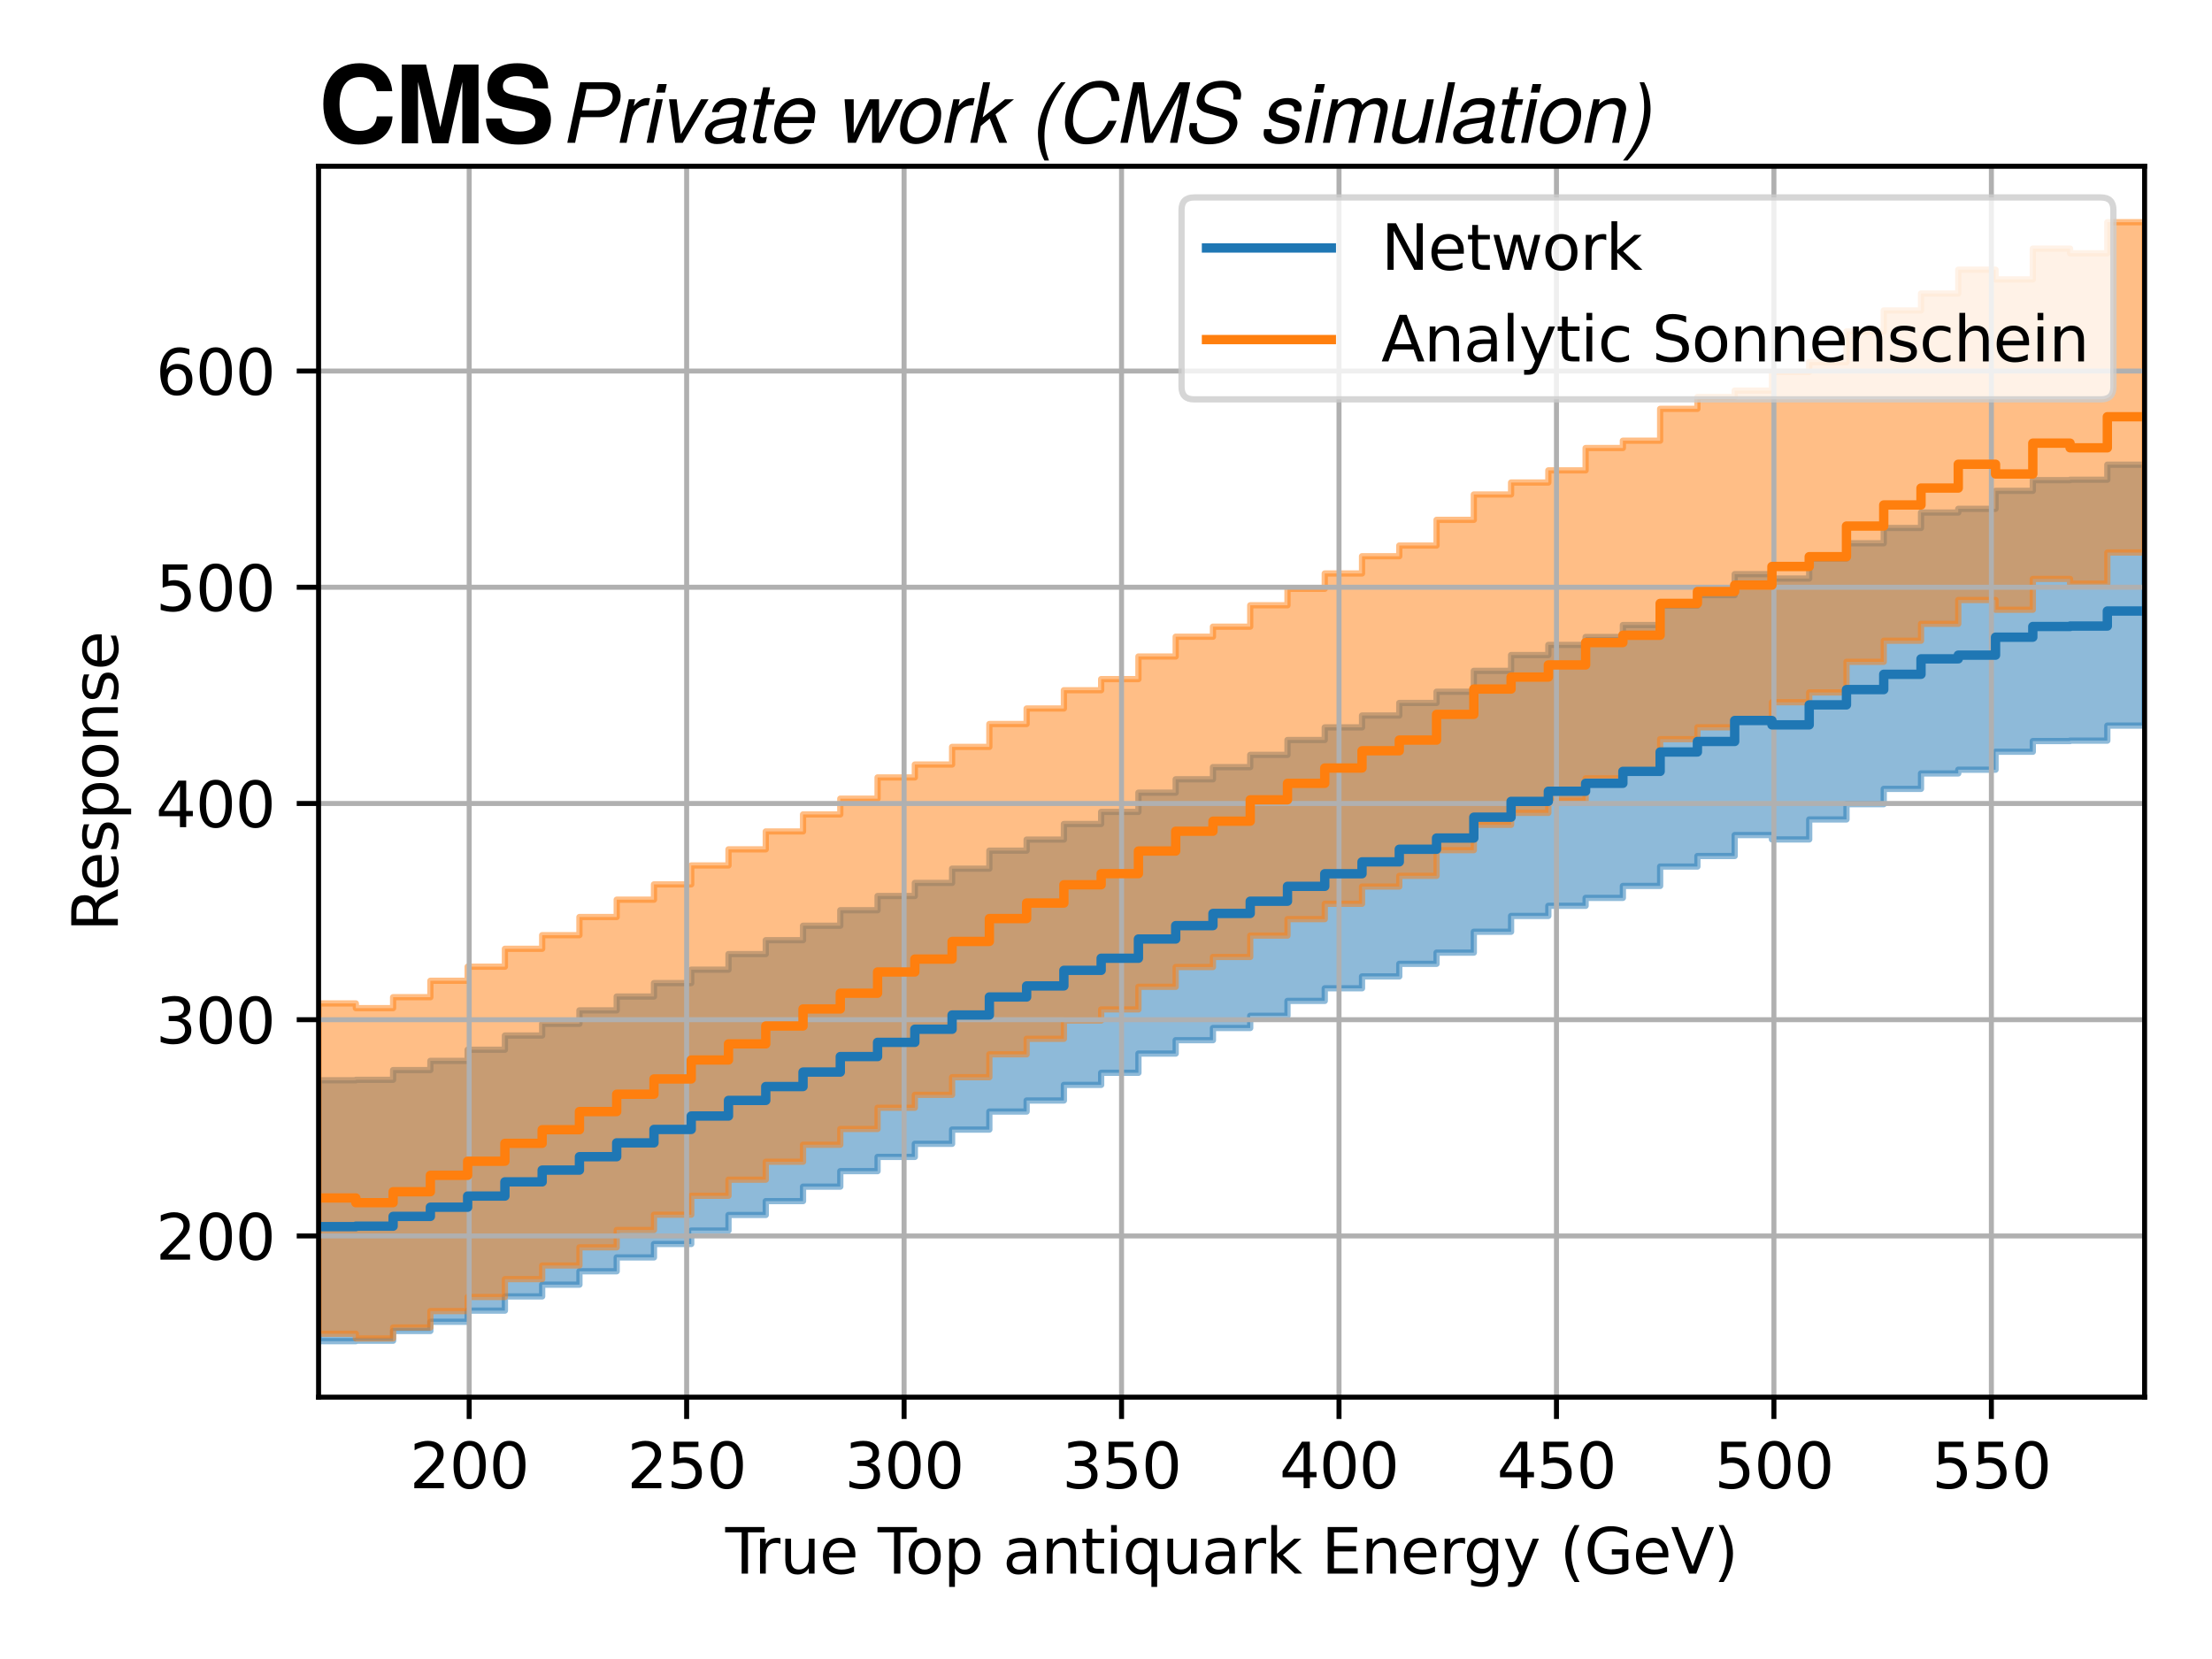 <?xml version="1.0" encoding="utf-8" standalone="no"?>
<!DOCTYPE svg PUBLIC "-//W3C//DTD SVG 1.1//EN"
  "http://www.w3.org/Graphics/SVG/1.1/DTD/svg11.dtd">
<svg xmlns:xlink="http://www.w3.org/1999/xlink" width="354.462pt" height="265.846pt" viewBox="0 0 354.462 265.846" xmlns="http://www.w3.org/2000/svg" version="1.1">
 <defs>
  <style type="text/css">*{stroke-linejoin: round; stroke-linecap: butt}</style>
 </defs>
 <g id="figure_1">
  <g id="patch_1">
   <path d="M 0 265.846 
L 354.462 265.846 
L 354.462 0 
L 0 0 
z
" style="fill: #ffffff"/>
  </g>
  <g id="axes_1">
   <g id="patch_2">
    <path d="M 51.05 223.886 
L 343.662 223.886 
L 343.662 26.64 
L 51.05 26.64 
z
" style="fill: #ffffff"/>
   </g>
   <g id="PolyCollection_1">
    <defs>
     <path id="mcc6195b0f9" d="M 51.05 -92.735 
L 51.05 -50.926 
L 51.05 -50.926 
L 57.022 -50.926 
L 57.022 -51.001 
L 62.993 -51.001 
L 62.993 -52.563 
L 68.965 -52.563 
L 68.965 -54.038 
L 74.937 -54.038 
L 74.937 -55.823 
L 80.908 -55.823 
L 80.908 -58.1 
L 86.88 -58.1 
L 86.88 -59.983 
L 92.852 -59.983 
L 92.852 -62.131 
L 98.823 -62.131 
L 98.823 -64.349 
L 104.795 -64.349 
L 104.795 -66.501 
L 110.767 -66.501 
L 110.767 -68.651 
L 116.738 -68.651 
L 116.738 -71.151 
L 122.71 -71.151 
L 122.71 -73.373 
L 128.682 -73.373 
L 128.682 -75.693 
L 134.653 -75.693 
L 134.653 -78.177 
L 140.625 -78.177 
L 140.625 -80.456 
L 146.597 -80.456 
L 146.597 -82.557 
L 152.568 -82.557 
L 152.568 -84.837 
L 158.54 -84.837 
L 158.54 -87.725 
L 164.512 -87.725 
L 164.512 -89.497 
L 170.483 -89.497 
L 170.483 -91.995 
L 176.455 -91.995 
L 176.455 -93.933 
L 182.427 -93.933 
L 182.427 -97.016 
L 188.398 -97.016 
L 188.398 -99.159 
L 194.37 -99.159 
L 194.37 -101.111 
L 200.342 -101.111 
L 200.342 -103.072 
L 206.313 -103.072 
L 206.313 -105.455 
L 212.285 -105.455 
L 212.285 -107.477 
L 218.257 -107.477 
L 218.257 -109.378 
L 224.228 -109.378 
L 224.228 -111.395 
L 230.2 -111.395 
L 230.2 -113.193 
L 236.172 -113.193 
L 236.172 -116.537 
L 242.143 -116.537 
L 242.143 -119.069 
L 248.115 -119.069 
L 248.115 -120.693 
L 254.087 -120.693 
L 254.087 -121.965 
L 260.058 -121.965 
L 260.058 -123.878 
L 266.03 -123.878 
L 266.03 -126.986 
L 272.002 -126.986 
L 272.002 -128.672 
L 277.973 -128.672 
L 277.973 -132.03 
L 283.945 -132.03 
L 283.945 -131.332 
L 289.917 -131.332 
L 289.917 -134.535 
L 295.888 -134.535 
L 295.888 -136.982 
L 301.86 -136.982 
L 301.86 -139.434 
L 307.832 -139.434 
L 307.832 -141.91 
L 313.803 -141.91 
L 313.803 -142.503 
L 319.775 -142.503 
L 319.775 -145.381 
L 325.747 -145.381 
L 325.747 -147.093 
L 331.718 -147.093 
L 331.718 -147.165 
L 337.69 -147.165 
L 337.69 -149.575 
L 343.662 -149.575 
L 343.662 -191.384 
L 343.662 -191.384 
L 337.69 -191.384 
L 337.69 -188.974 
L 331.718 -188.974 
L 331.718 -188.902 
L 325.747 -188.902 
L 325.747 -187.19 
L 319.775 -187.19 
L 319.775 -184.312 
L 313.803 -184.312 
L 313.803 -183.719 
L 307.832 -183.719 
L 307.832 -181.243 
L 301.86 -181.243 
L 301.86 -178.791 
L 295.888 -178.791 
L 295.888 -176.344 
L 289.917 -176.344 
L 289.917 -173.141 
L 283.945 -173.141 
L 283.945 -173.839 
L 277.973 -173.839 
L 277.973 -170.481 
L 272.002 -170.481 
L 272.002 -168.795 
L 266.03 -168.795 
L 266.03 -165.687 
L 260.058 -165.687 
L 260.058 -163.774 
L 254.087 -163.774 
L 254.087 -162.502 
L 248.115 -162.502 
L 248.115 -160.878 
L 242.143 -160.878 
L 242.143 -158.346 
L 236.172 -158.346 
L 236.172 -155.002 
L 230.2 -155.002 
L 230.2 -153.204 
L 224.228 -153.204 
L 224.228 -151.187 
L 218.257 -151.187 
L 218.257 -149.286 
L 212.285 -149.286 
L 212.285 -147.264 
L 206.313 -147.264 
L 206.313 -144.881 
L 200.342 -144.881 
L 200.342 -142.92 
L 194.37 -142.92 
L 194.37 -140.968 
L 188.398 -140.968 
L 188.398 -138.825 
L 182.427 -138.825 
L 182.427 -135.742 
L 176.455 -135.742 
L 176.455 -133.804 
L 170.483 -133.804 
L 170.483 -131.306 
L 164.512 -131.306 
L 164.512 -129.534 
L 158.54 -129.534 
L 158.54 -126.646 
L 152.568 -126.646 
L 152.568 -124.366 
L 146.597 -124.366 
L 146.597 -122.265 
L 140.625 -122.265 
L 140.625 -119.986 
L 134.653 -119.986 
L 134.653 -117.502 
L 128.682 -117.502 
L 128.682 -115.182 
L 122.71 -115.182 
L 122.71 -112.96 
L 116.738 -112.96 
L 116.738 -110.46 
L 110.767 -110.46 
L 110.767 -108.31 
L 104.795 -108.31 
L 104.795 -106.158 
L 98.823 -106.158 
L 98.823 -103.94 
L 92.852 -103.94 
L 92.852 -101.792 
L 86.88 -101.792 
L 86.88 -99.909 
L 80.908 -99.909 
L 80.908 -97.632 
L 74.937 -97.632 
L 74.937 -95.847 
L 68.965 -95.847 
L 68.965 -94.373 
L 62.993 -94.373 
L 62.993 -92.81 
L 57.022 -92.81 
L 57.022 -92.735 
L 51.05 -92.735 
L 51.05 -92.735 
z
" style="stroke: #1f77b4; stroke-opacity: 0.5"/>
    </defs>
    <g clip-path="url(#pb2742960b2)">
     <use xlink:href="#mcc6195b0f9" x="0" y="265.846" style="fill: #1f77b4; fill-opacity: 0.5; stroke: #1f77b4; stroke-opacity: 0.5"/>
    </g>
   </g>
   <g id="PolyCollection_2">
    <defs>
     <path id="m8b866828f2" d="M 51.05 -105.055 
L 51.05 -52.123 
L 51.05 -52.123 
L 57.022 -52.123 
L 57.022 -51.365 
L 62.993 -51.365 
L 62.993 -53.12 
L 68.965 -53.12 
L 68.965 -55.751 
L 74.937 -55.751 
L 74.937 -58.008 
L 80.908 -58.008 
L 80.908 -60.875 
L 86.88 -60.875 
L 86.88 -63.06 
L 92.852 -63.06 
L 92.852 -65.967 
L 98.823 -65.967 
L 98.823 -68.744 
L 104.795 -68.744 
L 104.795 -71.195 
L 110.767 -71.195 
L 110.767 -74.231 
L 116.738 -74.231 
L 116.738 -76.812 
L 122.71 -76.812 
L 122.71 -79.68 
L 128.682 -79.68 
L 128.682 -82.408 
L 134.653 -82.408 
L 134.653 -84.933 
L 140.625 -84.933 
L 140.625 -88.336 
L 146.597 -88.336 
L 146.597 -90.402 
L 152.568 -90.402 
L 152.568 -93.229 
L 158.54 -93.229 
L 158.54 -96.895 
L 164.512 -96.895 
L 164.512 -99.382 
L 170.483 -99.382 
L 170.483 -102.309 
L 176.455 -102.309 
L 176.455 -104.093 
L 182.427 -104.093 
L 182.427 -107.715 
L 188.398 -107.715 
L 188.398 -110.888 
L 194.37 -110.888 
L 194.37 -112.497 
L 200.342 -112.497 
L 200.342 -115.921 
L 206.313 -115.921 
L 206.313 -118.563 
L 212.285 -118.563 
L 212.285 -121.018 
L 218.257 -121.018 
L 218.257 -123.782 
L 224.228 -123.782 
L 224.228 -125.496 
L 230.2 -125.496 
L 230.2 -129.612 
L 236.172 -129.612 
L 236.172 -133.673 
L 242.143 -133.673 
L 242.143 -135.592 
L 248.115 -135.592 
L 248.115 -137.538 
L 254.087 -137.538 
L 254.087 -141.121 
L 260.058 -141.121 
L 260.058 -142.296 
L 266.03 -142.296 
L 266.03 -147.397 
L 272.002 -147.397 
L 272.002 -149.303 
L 277.973 -149.303 
L 277.973 -150.326 
L 283.945 -150.326 
L 283.945 -153.313 
L 289.917 -153.313 
L 289.917 -154.883 
L 295.888 -154.883 
L 295.888 -159.794 
L 301.86 -159.794 
L 301.86 -163.172 
L 307.832 -163.172 
L 307.832 -165.882 
L 313.803 -165.882 
L 313.803 -169.698 
L 319.775 -169.698 
L 319.775 -168.138 
L 325.747 -168.138 
L 325.747 -173.078 
L 331.718 -173.078 
L 331.718 -172.329 
L 337.69 -172.329 
L 337.69 -177.309 
L 343.662 -177.309 
L 343.662 -230.24 
L 343.662 -230.24 
L 337.69 -230.24 
L 337.69 -225.26 
L 331.718 -225.26 
L 331.718 -226.009 
L 325.747 -226.009 
L 325.747 -221.069 
L 319.775 -221.069 
L 319.775 -222.629 
L 313.803 -222.629 
L 313.803 -218.814 
L 307.832 -218.814 
L 307.832 -216.103 
L 301.86 -216.103 
L 301.86 -212.725 
L 295.888 -212.725 
L 295.888 -207.814 
L 289.917 -207.814 
L 289.917 -206.244 
L 283.945 -206.244 
L 283.945 -203.257 
L 277.973 -203.257 
L 277.973 -202.234 
L 272.002 -202.234 
L 272.002 -200.329 
L 266.03 -200.329 
L 266.03 -195.228 
L 260.058 -195.228 
L 260.058 -194.052 
L 254.087 -194.052 
L 254.087 -190.47 
L 248.115 -190.47 
L 248.115 -188.523 
L 242.143 -188.523 
L 242.143 -186.605 
L 236.172 -186.605 
L 236.172 -182.543 
L 230.2 -182.543 
L 230.2 -178.427 
L 224.228 -178.427 
L 224.228 -176.714 
L 218.257 -176.714 
L 218.257 -173.949 
L 212.285 -173.949 
L 212.285 -171.494 
L 206.313 -171.494 
L 206.313 -168.852 
L 200.342 -168.852 
L 200.342 -165.428 
L 194.37 -165.428 
L 194.37 -163.819 
L 188.398 -163.819 
L 188.398 -160.647 
L 182.427 -160.647 
L 182.427 -157.024 
L 176.455 -157.024 
L 176.455 -155.24 
L 170.483 -155.24 
L 170.483 -152.313 
L 164.512 -152.313 
L 164.512 -149.826 
L 158.54 -149.826 
L 158.54 -146.16 
L 152.568 -146.16 
L 152.568 -143.334 
L 146.597 -143.334 
L 146.597 -141.267 
L 140.625 -141.267 
L 140.625 -137.865 
L 134.653 -137.865 
L 134.653 -135.339 
L 128.682 -135.339 
L 128.682 -132.611 
L 122.71 -132.611 
L 122.71 -129.743 
L 116.738 -129.743 
L 116.738 -127.162 
L 110.767 -127.162 
L 110.767 -124.127 
L 104.795 -124.127 
L 104.795 -121.676 
L 98.823 -121.676 
L 98.823 -118.898 
L 92.852 -118.898 
L 92.852 -115.991 
L 86.88 -115.991 
L 86.88 -113.807 
L 80.908 -113.807 
L 80.908 -110.939 
L 74.937 -110.939 
L 74.937 -108.683 
L 68.965 -108.683 
L 68.965 -106.051 
L 62.993 -106.051 
L 62.993 -104.296 
L 57.022 -104.296 
L 57.022 -105.055 
L 51.05 -105.055 
L 51.05 -105.055 
z
" style="stroke: #ff7f0e; stroke-opacity: 0.5"/>
    </defs>
    <g clip-path="url(#pb2742960b2)">
     <use xlink:href="#m8b866828f2" x="0" y="265.846" style="fill: #ff7f0e; fill-opacity: 0.5; stroke: #ff7f0e; stroke-opacity: 0.5"/>
    </g>
   </g>
   <g id="matplotlib.axis_1">
    <g id="xtick_1">
     <g id="line2d_1">
      <path d="M 75.183 223.886 
L 75.183 26.64 
" clip-path="url(#pb2742960b2)" style="fill: none; stroke: #b0b0b0; stroke-width: 0.8; stroke-linecap: square"/>
     </g>
     <g id="line2d_2">
      <defs>
       <path id="m103b816621" d="M 0 0 
L 0 3.5 
" style="stroke: #000000; stroke-width: 0.8"/>
      </defs>
      <g>
       <use xlink:href="#m103b816621" x="75.183" y="223.886" style="stroke: #000000; stroke-width: 0.8"/>
      </g>
     </g>
     <g id="text_1">
      <!-- 200 -->
      <g transform="translate(65.639 238.485) scale(0.1 -0.1)">
       <defs>
        <path id="DejaVuSans-32" d="M 1228 531 
L 3431 531 
L 3431 0 
L 469 0 
L 469 531 
Q 828 903 1448 1529 
Q 2069 2156 2228 2338 
Q 2531 2678 2651 2914 
Q 2772 3150 2772 3378 
Q 2772 3750 2511 3984 
Q 2250 4219 1831 4219 
Q 1534 4219 1204 4116 
Q 875 4013 500 3803 
L 500 4441 
Q 881 4594 1212 4672 
Q 1544 4750 1819 4750 
Q 2544 4750 2975 4387 
Q 3406 4025 3406 3419 
Q 3406 3131 3298 2873 
Q 3191 2616 2906 2266 
Q 2828 2175 2409 1742 
Q 1991 1309 1228 531 
z
" transform="scale(0.016)"/>
        <path id="DejaVuSans-30" d="M 2034 4250 
Q 1547 4250 1301 3770 
Q 1056 3291 1056 2328 
Q 1056 1369 1301 889 
Q 1547 409 2034 409 
Q 2525 409 2770 889 
Q 3016 1369 3016 2328 
Q 3016 3291 2770 3770 
Q 2525 4250 2034 4250 
z
M 2034 4750 
Q 2819 4750 3233 4129 
Q 3647 3509 3647 2328 
Q 3647 1150 3233 529 
Q 2819 -91 2034 -91 
Q 1250 -91 836 529 
Q 422 1150 422 2328 
Q 422 3509 836 4129 
Q 1250 4750 2034 4750 
z
" transform="scale(0.016)"/>
       </defs>
       <use xlink:href="#DejaVuSans-32"/>
       <use xlink:href="#DejaVuSans-30" x="63.623"/>
       <use xlink:href="#DejaVuSans-30" x="127.246"/>
      </g>
     </g>
    </g>
    <g id="xtick_2">
     <g id="line2d_3">
      <path d="M 110.03 223.886 
L 110.03 26.64 
" clip-path="url(#pb2742960b2)" style="fill: none; stroke: #b0b0b0; stroke-width: 0.8; stroke-linecap: square"/>
     </g>
     <g id="line2d_4">
      <g>
       <use xlink:href="#m103b816621" x="110.03" y="223.886" style="stroke: #000000; stroke-width: 0.8"/>
      </g>
     </g>
     <g id="text_2">
      <!-- 250 -->
      <g transform="translate(100.486 238.485) scale(0.1 -0.1)">
       <defs>
        <path id="DejaVuSans-35" d="M 691 4666 
L 3169 4666 
L 3169 4134 
L 1269 4134 
L 1269 2991 
Q 1406 3038 1543 3061 
Q 1681 3084 1819 3084 
Q 2600 3084 3056 2656 
Q 3513 2228 3513 1497 
Q 3513 744 3044 326 
Q 2575 -91 1722 -91 
Q 1428 -91 1123 -41 
Q 819 9 494 109 
L 494 744 
Q 775 591 1075 516 
Q 1375 441 1709 441 
Q 2250 441 2565 725 
Q 2881 1009 2881 1497 
Q 2881 1984 2565 2268 
Q 2250 2553 1709 2553 
Q 1456 2553 1204 2497 
Q 953 2441 691 2322 
L 691 4666 
z
" transform="scale(0.016)"/>
       </defs>
       <use xlink:href="#DejaVuSans-32"/>
       <use xlink:href="#DejaVuSans-35" x="63.623"/>
       <use xlink:href="#DejaVuSans-30" x="127.246"/>
      </g>
     </g>
    </g>
    <g id="xtick_3">
     <g id="line2d_5">
      <path d="M 144.876 223.886 
L 144.876 26.64 
" clip-path="url(#pb2742960b2)" style="fill: none; stroke: #b0b0b0; stroke-width: 0.8; stroke-linecap: square"/>
     </g>
     <g id="line2d_6">
      <g>
       <use xlink:href="#m103b816621" x="144.876" y="223.886" style="stroke: #000000; stroke-width: 0.8"/>
      </g>
     </g>
     <g id="text_3">
      <!-- 300 -->
      <g transform="translate(135.332 238.485) scale(0.1 -0.1)">
       <defs>
        <path id="DejaVuSans-33" d="M 2597 2516 
Q 3050 2419 3304 2112 
Q 3559 1806 3559 1356 
Q 3559 666 3084 287 
Q 2609 -91 1734 -91 
Q 1441 -91 1130 -33 
Q 819 25 488 141 
L 488 750 
Q 750 597 1062 519 
Q 1375 441 1716 441 
Q 2309 441 2620 675 
Q 2931 909 2931 1356 
Q 2931 1769 2642 2001 
Q 2353 2234 1838 2234 
L 1294 2234 
L 1294 2753 
L 1863 2753 
Q 2328 2753 2575 2939 
Q 2822 3125 2822 3475 
Q 2822 3834 2567 4026 
Q 2313 4219 1838 4219 
Q 1578 4219 1281 4162 
Q 984 4106 628 3988 
L 628 4550 
Q 988 4650 1302 4700 
Q 1616 4750 1894 4750 
Q 2613 4750 3031 4423 
Q 3450 4097 3450 3541 
Q 3450 3153 3228 2886 
Q 3006 2619 2597 2516 
z
" transform="scale(0.016)"/>
       </defs>
       <use xlink:href="#DejaVuSans-33"/>
       <use xlink:href="#DejaVuSans-30" x="63.623"/>
       <use xlink:href="#DejaVuSans-30" x="127.246"/>
      </g>
     </g>
    </g>
    <g id="xtick_4">
     <g id="line2d_7">
      <path d="M 179.723 223.886 
L 179.723 26.64 
" clip-path="url(#pb2742960b2)" style="fill: none; stroke: #b0b0b0; stroke-width: 0.8; stroke-linecap: square"/>
     </g>
     <g id="line2d_8">
      <g>
       <use xlink:href="#m103b816621" x="179.723" y="223.886" style="stroke: #000000; stroke-width: 0.8"/>
      </g>
     </g>
     <g id="text_4">
      <!-- 350 -->
      <g transform="translate(170.179 238.485) scale(0.1 -0.1)">
       <use xlink:href="#DejaVuSans-33"/>
       <use xlink:href="#DejaVuSans-35" x="63.623"/>
       <use xlink:href="#DejaVuSans-30" x="127.246"/>
      </g>
     </g>
    </g>
    <g id="xtick_5">
     <g id="line2d_9">
      <path d="M 214.569 223.886 
L 214.569 26.64 
" clip-path="url(#pb2742960b2)" style="fill: none; stroke: #b0b0b0; stroke-width: 0.8; stroke-linecap: square"/>
     </g>
     <g id="line2d_10">
      <g>
       <use xlink:href="#m103b816621" x="214.569" y="223.886" style="stroke: #000000; stroke-width: 0.8"/>
      </g>
     </g>
     <g id="text_5">
      <!-- 400 -->
      <g transform="translate(205.025 238.485) scale(0.1 -0.1)">
       <defs>
        <path id="DejaVuSans-34" d="M 2419 4116 
L 825 1625 
L 2419 1625 
L 2419 4116 
z
M 2253 4666 
L 3047 4666 
L 3047 1625 
L 3713 1625 
L 3713 1100 
L 3047 1100 
L 3047 0 
L 2419 0 
L 2419 1100 
L 313 1100 
L 313 1709 
L 2253 4666 
z
" transform="scale(0.016)"/>
       </defs>
       <use xlink:href="#DejaVuSans-34"/>
       <use xlink:href="#DejaVuSans-30" x="63.623"/>
       <use xlink:href="#DejaVuSans-30" x="127.246"/>
      </g>
     </g>
    </g>
    <g id="xtick_6">
     <g id="line2d_11">
      <path d="M 249.416 223.886 
L 249.416 26.64 
" clip-path="url(#pb2742960b2)" style="fill: none; stroke: #b0b0b0; stroke-width: 0.8; stroke-linecap: square"/>
     </g>
     <g id="line2d_12">
      <g>
       <use xlink:href="#m103b816621" x="249.416" y="223.886" style="stroke: #000000; stroke-width: 0.8"/>
      </g>
     </g>
     <g id="text_6">
      <!-- 450 -->
      <g transform="translate(239.872 238.485) scale(0.1 -0.1)">
       <use xlink:href="#DejaVuSans-34"/>
       <use xlink:href="#DejaVuSans-35" x="63.623"/>
       <use xlink:href="#DejaVuSans-30" x="127.246"/>
      </g>
     </g>
    </g>
    <g id="xtick_7">
     <g id="line2d_13">
      <path d="M 284.262 223.886 
L 284.262 26.64 
" clip-path="url(#pb2742960b2)" style="fill: none; stroke: #b0b0b0; stroke-width: 0.8; stroke-linecap: square"/>
     </g>
     <g id="line2d_14">
      <g>
       <use xlink:href="#m103b816621" x="284.262" y="223.886" style="stroke: #000000; stroke-width: 0.8"/>
      </g>
     </g>
     <g id="text_7">
      <!-- 500 -->
      <g transform="translate(274.718 238.485) scale(0.1 -0.1)">
       <use xlink:href="#DejaVuSans-35"/>
       <use xlink:href="#DejaVuSans-30" x="63.623"/>
       <use xlink:href="#DejaVuSans-30" x="127.246"/>
      </g>
     </g>
    </g>
    <g id="xtick_8">
     <g id="line2d_15">
      <path d="M 319.109 223.886 
L 319.109 26.64 
" clip-path="url(#pb2742960b2)" style="fill: none; stroke: #b0b0b0; stroke-width: 0.8; stroke-linecap: square"/>
     </g>
     <g id="line2d_16">
      <g>
       <use xlink:href="#m103b816621" x="319.109" y="223.886" style="stroke: #000000; stroke-width: 0.8"/>
      </g>
     </g>
     <g id="text_8">
      <!-- 550 -->
      <g transform="translate(309.565 238.485) scale(0.1 -0.1)">
       <use xlink:href="#DejaVuSans-35"/>
       <use xlink:href="#DejaVuSans-35" x="63.623"/>
       <use xlink:href="#DejaVuSans-30" x="127.246"/>
      </g>
     </g>
    </g>
    <g id="text_9">
     <!-- True Top antiquark Energy (GeV) -->
     <g transform="translate(116.226 252.163) scale(0.1 -0.1)">
      <defs>
       <path id="DejaVuSans-54" d="M -19 4666 
L 3928 4666 
L 3928 4134 
L 2272 4134 
L 2272 0 
L 1638 0 
L 1638 4134 
L -19 4134 
L -19 4666 
z
" transform="scale(0.016)"/>
       <path id="DejaVuSans-72" d="M 2631 2963 
Q 2534 3019 2420 3045 
Q 2306 3072 2169 3072 
Q 1681 3072 1420 2755 
Q 1159 2438 1159 1844 
L 1159 0 
L 581 0 
L 581 3500 
L 1159 3500 
L 1159 2956 
Q 1341 3275 1631 3429 
Q 1922 3584 2338 3584 
Q 2397 3584 2469 3576 
Q 2541 3569 2628 3553 
L 2631 2963 
z
" transform="scale(0.016)"/>
       <path id="DejaVuSans-75" d="M 544 1381 
L 544 3500 
L 1119 3500 
L 1119 1403 
Q 1119 906 1312 657 
Q 1506 409 1894 409 
Q 2359 409 2629 706 
Q 2900 1003 2900 1516 
L 2900 3500 
L 3475 3500 
L 3475 0 
L 2900 0 
L 2900 538 
Q 2691 219 2414 64 
Q 2138 -91 1772 -91 
Q 1169 -91 856 284 
Q 544 659 544 1381 
z
M 1991 3584 
L 1991 3584 
z
" transform="scale(0.016)"/>
       <path id="DejaVuSans-65" d="M 3597 1894 
L 3597 1613 
L 953 1613 
Q 991 1019 1311 708 
Q 1631 397 2203 397 
Q 2534 397 2845 478 
Q 3156 559 3463 722 
L 3463 178 
Q 3153 47 2828 -22 
Q 2503 -91 2169 -91 
Q 1331 -91 842 396 
Q 353 884 353 1716 
Q 353 2575 817 3079 
Q 1281 3584 2069 3584 
Q 2775 3584 3186 3129 
Q 3597 2675 3597 1894 
z
M 3022 2063 
Q 3016 2534 2758 2815 
Q 2500 3097 2075 3097 
Q 1594 3097 1305 2825 
Q 1016 2553 972 2059 
L 3022 2063 
z
" transform="scale(0.016)"/>
       <path id="DejaVuSans-20" transform="scale(0.016)"/>
       <path id="DejaVuSans-6f" d="M 1959 3097 
Q 1497 3097 1228 2736 
Q 959 2375 959 1747 
Q 959 1119 1226 758 
Q 1494 397 1959 397 
Q 2419 397 2687 759 
Q 2956 1122 2956 1747 
Q 2956 2369 2687 2733 
Q 2419 3097 1959 3097 
z
M 1959 3584 
Q 2709 3584 3137 3096 
Q 3566 2609 3566 1747 
Q 3566 888 3137 398 
Q 2709 -91 1959 -91 
Q 1206 -91 779 398 
Q 353 888 353 1747 
Q 353 2609 779 3096 
Q 1206 3584 1959 3584 
z
" transform="scale(0.016)"/>
       <path id="DejaVuSans-70" d="M 1159 525 
L 1159 -1331 
L 581 -1331 
L 581 3500 
L 1159 3500 
L 1159 2969 
Q 1341 3281 1617 3432 
Q 1894 3584 2278 3584 
Q 2916 3584 3314 3078 
Q 3713 2572 3713 1747 
Q 3713 922 3314 415 
Q 2916 -91 2278 -91 
Q 1894 -91 1617 61 
Q 1341 213 1159 525 
z
M 3116 1747 
Q 3116 2381 2855 2742 
Q 2594 3103 2138 3103 
Q 1681 3103 1420 2742 
Q 1159 2381 1159 1747 
Q 1159 1113 1420 752 
Q 1681 391 2138 391 
Q 2594 391 2855 752 
Q 3116 1113 3116 1747 
z
" transform="scale(0.016)"/>
       <path id="DejaVuSans-61" d="M 2194 1759 
Q 1497 1759 1228 1600 
Q 959 1441 959 1056 
Q 959 750 1161 570 
Q 1363 391 1709 391 
Q 2188 391 2477 730 
Q 2766 1069 2766 1631 
L 2766 1759 
L 2194 1759 
z
M 3341 1997 
L 3341 0 
L 2766 0 
L 2766 531 
Q 2569 213 2275 61 
Q 1981 -91 1556 -91 
Q 1019 -91 701 211 
Q 384 513 384 1019 
Q 384 1609 779 1909 
Q 1175 2209 1959 2209 
L 2766 2209 
L 2766 2266 
Q 2766 2663 2505 2880 
Q 2244 3097 1772 3097 
Q 1472 3097 1187 3025 
Q 903 2953 641 2809 
L 641 3341 
Q 956 3463 1253 3523 
Q 1550 3584 1831 3584 
Q 2591 3584 2966 3190 
Q 3341 2797 3341 1997 
z
" transform="scale(0.016)"/>
       <path id="DejaVuSans-6e" d="M 3513 2113 
L 3513 0 
L 2938 0 
L 2938 2094 
Q 2938 2591 2744 2837 
Q 2550 3084 2163 3084 
Q 1697 3084 1428 2787 
Q 1159 2491 1159 1978 
L 1159 0 
L 581 0 
L 581 3500 
L 1159 3500 
L 1159 2956 
Q 1366 3272 1645 3428 
Q 1925 3584 2291 3584 
Q 2894 3584 3203 3211 
Q 3513 2838 3513 2113 
z
" transform="scale(0.016)"/>
       <path id="DejaVuSans-74" d="M 1172 4494 
L 1172 3500 
L 2356 3500 
L 2356 3053 
L 1172 3053 
L 1172 1153 
Q 1172 725 1289 603 
Q 1406 481 1766 481 
L 2356 481 
L 2356 0 
L 1766 0 
Q 1100 0 847 248 
Q 594 497 594 1153 
L 594 3053 
L 172 3053 
L 172 3500 
L 594 3500 
L 594 4494 
L 1172 4494 
z
" transform="scale(0.016)"/>
       <path id="DejaVuSans-69" d="M 603 3500 
L 1178 3500 
L 1178 0 
L 603 0 
L 603 3500 
z
M 603 4863 
L 1178 4863 
L 1178 4134 
L 603 4134 
L 603 4863 
z
" transform="scale(0.016)"/>
       <path id="DejaVuSans-71" d="M 947 1747 
Q 947 1113 1208 752 
Q 1469 391 1925 391 
Q 2381 391 2643 752 
Q 2906 1113 2906 1747 
Q 2906 2381 2643 2742 
Q 2381 3103 1925 3103 
Q 1469 3103 1208 2742 
Q 947 2381 947 1747 
z
M 2906 525 
Q 2725 213 2448 61 
Q 2172 -91 1784 -91 
Q 1150 -91 751 415 
Q 353 922 353 1747 
Q 353 2572 751 3078 
Q 1150 3584 1784 3584 
Q 2172 3584 2448 3432 
Q 2725 3281 2906 2969 
L 2906 3500 
L 3481 3500 
L 3481 -1331 
L 2906 -1331 
L 2906 525 
z
" transform="scale(0.016)"/>
       <path id="DejaVuSans-6b" d="M 581 4863 
L 1159 4863 
L 1159 1991 
L 2875 3500 
L 3609 3500 
L 1753 1863 
L 3688 0 
L 2938 0 
L 1159 1709 
L 1159 0 
L 581 0 
L 581 4863 
z
" transform="scale(0.016)"/>
       <path id="DejaVuSans-45" d="M 628 4666 
L 3578 4666 
L 3578 4134 
L 1259 4134 
L 1259 2753 
L 3481 2753 
L 3481 2222 
L 1259 2222 
L 1259 531 
L 3634 531 
L 3634 0 
L 628 0 
L 628 4666 
z
" transform="scale(0.016)"/>
       <path id="DejaVuSans-67" d="M 2906 1791 
Q 2906 2416 2648 2759 
Q 2391 3103 1925 3103 
Q 1463 3103 1205 2759 
Q 947 2416 947 1791 
Q 947 1169 1205 825 
Q 1463 481 1925 481 
Q 2391 481 2648 825 
Q 2906 1169 2906 1791 
z
M 3481 434 
Q 3481 -459 3084 -895 
Q 2688 -1331 1869 -1331 
Q 1566 -1331 1297 -1286 
Q 1028 -1241 775 -1147 
L 775 -588 
Q 1028 -725 1275 -790 
Q 1522 -856 1778 -856 
Q 2344 -856 2625 -561 
Q 2906 -266 2906 331 
L 2906 616 
Q 2728 306 2450 153 
Q 2172 0 1784 0 
Q 1141 0 747 490 
Q 353 981 353 1791 
Q 353 2603 747 3093 
Q 1141 3584 1784 3584 
Q 2172 3584 2450 3431 
Q 2728 3278 2906 2969 
L 2906 3500 
L 3481 3500 
L 3481 434 
z
" transform="scale(0.016)"/>
       <path id="DejaVuSans-79" d="M 2059 -325 
Q 1816 -950 1584 -1140 
Q 1353 -1331 966 -1331 
L 506 -1331 
L 506 -850 
L 844 -850 
Q 1081 -850 1212 -737 
Q 1344 -625 1503 -206 
L 1606 56 
L 191 3500 
L 800 3500 
L 1894 763 
L 2988 3500 
L 3597 3500 
L 2059 -325 
z
" transform="scale(0.016)"/>
       <path id="DejaVuSans-28" d="M 1984 4856 
Q 1566 4138 1362 3434 
Q 1159 2731 1159 2009 
Q 1159 1288 1364 580 
Q 1569 -128 1984 -844 
L 1484 -844 
Q 1016 -109 783 600 
Q 550 1309 550 2009 
Q 550 2706 781 3412 
Q 1013 4119 1484 4856 
L 1984 4856 
z
" transform="scale(0.016)"/>
       <path id="DejaVuSans-47" d="M 3809 666 
L 3809 1919 
L 2778 1919 
L 2778 2438 
L 4434 2438 
L 4434 434 
Q 4069 175 3628 42 
Q 3188 -91 2688 -91 
Q 1594 -91 976 548 
Q 359 1188 359 2328 
Q 359 3472 976 4111 
Q 1594 4750 2688 4750 
Q 3144 4750 3555 4637 
Q 3966 4525 4313 4306 
L 4313 3634 
Q 3963 3931 3569 4081 
Q 3175 4231 2741 4231 
Q 1884 4231 1454 3753 
Q 1025 3275 1025 2328 
Q 1025 1384 1454 906 
Q 1884 428 2741 428 
Q 3075 428 3337 486 
Q 3600 544 3809 666 
z
" transform="scale(0.016)"/>
       <path id="DejaVuSans-56" d="M 1831 0 
L 50 4666 
L 709 4666 
L 2188 738 
L 3669 4666 
L 4325 4666 
L 2547 0 
L 1831 0 
z
" transform="scale(0.016)"/>
       <path id="DejaVuSans-29" d="M 513 4856 
L 1013 4856 
Q 1481 4119 1714 3412 
Q 1947 2706 1947 2009 
Q 1947 1309 1714 600 
Q 1481 -109 1013 -844 
L 513 -844 
Q 928 -128 1133 580 
Q 1338 1288 1338 2009 
Q 1338 2731 1133 3434 
Q 928 4138 513 4856 
z
" transform="scale(0.016)"/>
      </defs>
      <use xlink:href="#DejaVuSans-54"/>
      <use xlink:href="#DejaVuSans-72" x="46.334"/>
      <use xlink:href="#DejaVuSans-75" x="87.447"/>
      <use xlink:href="#DejaVuSans-65" x="150.826"/>
      <use xlink:href="#DejaVuSans-20" x="212.35"/>
      <use xlink:href="#DejaVuSans-54" x="244.137"/>
      <use xlink:href="#DejaVuSans-6f" x="288.221"/>
      <use xlink:href="#DejaVuSans-70" x="349.402"/>
      <use xlink:href="#DejaVuSans-20" x="412.879"/>
      <use xlink:href="#DejaVuSans-61" x="444.666"/>
      <use xlink:href="#DejaVuSans-6e" x="505.945"/>
      <use xlink:href="#DejaVuSans-74" x="569.324"/>
      <use xlink:href="#DejaVuSans-69" x="608.533"/>
      <use xlink:href="#DejaVuSans-71" x="636.316"/>
      <use xlink:href="#DejaVuSans-75" x="699.793"/>
      <use xlink:href="#DejaVuSans-61" x="763.172"/>
      <use xlink:href="#DejaVuSans-72" x="824.451"/>
      <use xlink:href="#DejaVuSans-6b" x="865.564"/>
      <use xlink:href="#DejaVuSans-20" x="923.475"/>
      <use xlink:href="#DejaVuSans-45" x="955.262"/>
      <use xlink:href="#DejaVuSans-6e" x="1018.445"/>
      <use xlink:href="#DejaVuSans-65" x="1081.824"/>
      <use xlink:href="#DejaVuSans-72" x="1143.348"/>
      <use xlink:href="#DejaVuSans-67" x="1182.711"/>
      <use xlink:href="#DejaVuSans-79" x="1246.188"/>
      <use xlink:href="#DejaVuSans-20" x="1305.367"/>
      <use xlink:href="#DejaVuSans-28" x="1337.154"/>
      <use xlink:href="#DejaVuSans-47" x="1376.168"/>
      <use xlink:href="#DejaVuSans-65" x="1453.658"/>
      <use xlink:href="#DejaVuSans-56" x="1515.182"/>
      <use xlink:href="#DejaVuSans-29" x="1583.59"/>
     </g>
    </g>
   </g>
   <g id="matplotlib.axis_2">
    <g id="ytick_1">
     <g id="line2d_17">
      <path d="M 51.05 198.053 
L 343.662 198.053 
" clip-path="url(#pb2742960b2)" style="fill: none; stroke: #b0b0b0; stroke-width: 0.8; stroke-linecap: square"/>
     </g>
     <g id="line2d_18">
      <defs>
       <path id="mff02546751" d="M 0 0 
L -3.5 0 
" style="stroke: #000000; stroke-width: 0.8"/>
      </defs>
      <g>
       <use xlink:href="#mff02546751" x="51.05" y="198.053" style="stroke: #000000; stroke-width: 0.8"/>
      </g>
     </g>
     <g id="text_10">
      <!-- 200 -->
      <g transform="translate(24.962 201.852) scale(0.1 -0.1)">
       <use xlink:href="#DejaVuSans-32"/>
       <use xlink:href="#DejaVuSans-30" x="63.623"/>
       <use xlink:href="#DejaVuSans-30" x="127.246"/>
      </g>
     </g>
    </g>
    <g id="ytick_2">
     <g id="line2d_19">
      <path d="M 51.05 163.403 
L 343.662 163.403 
" clip-path="url(#pb2742960b2)" style="fill: none; stroke: #b0b0b0; stroke-width: 0.8; stroke-linecap: square"/>
     </g>
     <g id="line2d_20">
      <g>
       <use xlink:href="#mff02546751" x="51.05" y="163.403" style="stroke: #000000; stroke-width: 0.8"/>
      </g>
     </g>
     <g id="text_11">
      <!-- 300 -->
      <g transform="translate(24.962 167.202) scale(0.1 -0.1)">
       <use xlink:href="#DejaVuSans-33"/>
       <use xlink:href="#DejaVuSans-30" x="63.623"/>
       <use xlink:href="#DejaVuSans-30" x="127.246"/>
      </g>
     </g>
    </g>
    <g id="ytick_3">
     <g id="line2d_21">
      <path d="M 51.05 128.754 
L 343.662 128.754 
" clip-path="url(#pb2742960b2)" style="fill: none; stroke: #b0b0b0; stroke-width: 0.8; stroke-linecap: square"/>
     </g>
     <g id="line2d_22">
      <g>
       <use xlink:href="#mff02546751" x="51.05" y="128.754" style="stroke: #000000; stroke-width: 0.8"/>
      </g>
     </g>
     <g id="text_12">
      <!-- 400 -->
      <g transform="translate(24.962 132.553) scale(0.1 -0.1)">
       <use xlink:href="#DejaVuSans-34"/>
       <use xlink:href="#DejaVuSans-30" x="63.623"/>
       <use xlink:href="#DejaVuSans-30" x="127.246"/>
      </g>
     </g>
    </g>
    <g id="ytick_4">
     <g id="line2d_23">
      <path d="M 51.05 94.104 
L 343.662 94.104 
" clip-path="url(#pb2742960b2)" style="fill: none; stroke: #b0b0b0; stroke-width: 0.8; stroke-linecap: square"/>
     </g>
     <g id="line2d_24">
      <g>
       <use xlink:href="#mff02546751" x="51.05" y="94.104" style="stroke: #000000; stroke-width: 0.8"/>
      </g>
     </g>
     <g id="text_13">
      <!-- 500 -->
      <g transform="translate(24.962 97.903) scale(0.1 -0.1)">
       <use xlink:href="#DejaVuSans-35"/>
       <use xlink:href="#DejaVuSans-30" x="63.623"/>
       <use xlink:href="#DejaVuSans-30" x="127.246"/>
      </g>
     </g>
    </g>
    <g id="ytick_5">
     <g id="line2d_25">
      <path d="M 51.05 59.455 
L 343.662 59.455 
" clip-path="url(#pb2742960b2)" style="fill: none; stroke: #b0b0b0; stroke-width: 0.8; stroke-linecap: square"/>
     </g>
     <g id="line2d_26">
      <g>
       <use xlink:href="#mff02546751" x="51.05" y="59.455" style="stroke: #000000; stroke-width: 0.8"/>
      </g>
     </g>
     <g id="text_14">
      <!-- 600 -->
      <g transform="translate(24.962 63.254) scale(0.1 -0.1)">
       <defs>
        <path id="DejaVuSans-36" d="M 2113 2584 
Q 1688 2584 1439 2293 
Q 1191 2003 1191 1497 
Q 1191 994 1439 701 
Q 1688 409 2113 409 
Q 2538 409 2786 701 
Q 3034 994 3034 1497 
Q 3034 2003 2786 2293 
Q 2538 2584 2113 2584 
z
M 3366 4563 
L 3366 3988 
Q 3128 4100 2886 4159 
Q 2644 4219 2406 4219 
Q 1781 4219 1451 3797 
Q 1122 3375 1075 2522 
Q 1259 2794 1537 2939 
Q 1816 3084 2150 3084 
Q 2853 3084 3261 2657 
Q 3669 2231 3669 1497 
Q 3669 778 3244 343 
Q 2819 -91 2113 -91 
Q 1303 -91 875 529 
Q 447 1150 447 2328 
Q 447 3434 972 4092 
Q 1497 4750 2381 4750 
Q 2619 4750 2861 4703 
Q 3103 4656 3366 4563 
z
" transform="scale(0.016)"/>
       </defs>
       <use xlink:href="#DejaVuSans-36"/>
       <use xlink:href="#DejaVuSans-30" x="63.623"/>
       <use xlink:href="#DejaVuSans-30" x="127.246"/>
      </g>
     </g>
    </g>
    <g id="text_15">
     <!-- Response -->
     <g transform="translate(18.883 149.277) rotate(-90) scale(0.1 -0.1)">
      <defs>
       <path id="DejaVuSans-52" d="M 2841 2188 
Q 3044 2119 3236 1894 
Q 3428 1669 3622 1275 
L 4263 0 
L 3584 0 
L 2988 1197 
Q 2756 1666 2539 1819 
Q 2322 1972 1947 1972 
L 1259 1972 
L 1259 0 
L 628 0 
L 628 4666 
L 2053 4666 
Q 2853 4666 3247 4331 
Q 3641 3997 3641 3322 
Q 3641 2881 3436 2590 
Q 3231 2300 2841 2188 
z
M 1259 4147 
L 1259 2491 
L 2053 2491 
Q 2509 2491 2742 2702 
Q 2975 2913 2975 3322 
Q 2975 3731 2742 3939 
Q 2509 4147 2053 4147 
L 1259 4147 
z
" transform="scale(0.016)"/>
       <path id="DejaVuSans-73" d="M 2834 3397 
L 2834 2853 
Q 2591 2978 2328 3040 
Q 2066 3103 1784 3103 
Q 1356 3103 1142 2972 
Q 928 2841 928 2578 
Q 928 2378 1081 2264 
Q 1234 2150 1697 2047 
L 1894 2003 
Q 2506 1872 2764 1633 
Q 3022 1394 3022 966 
Q 3022 478 2636 193 
Q 2250 -91 1575 -91 
Q 1294 -91 989 -36 
Q 684 19 347 128 
L 347 722 
Q 666 556 975 473 
Q 1284 391 1588 391 
Q 1994 391 2212 530 
Q 2431 669 2431 922 
Q 2431 1156 2273 1281 
Q 2116 1406 1581 1522 
L 1381 1569 
Q 847 1681 609 1914 
Q 372 2147 372 2553 
Q 372 3047 722 3315 
Q 1072 3584 1716 3584 
Q 2034 3584 2315 3537 
Q 2597 3491 2834 3397 
z
" transform="scale(0.016)"/>
      </defs>
      <use xlink:href="#DejaVuSans-52"/>
      <use xlink:href="#DejaVuSans-65" x="64.982"/>
      <use xlink:href="#DejaVuSans-73" x="126.506"/>
      <use xlink:href="#DejaVuSans-70" x="178.605"/>
      <use xlink:href="#DejaVuSans-6f" x="242.082"/>
      <use xlink:href="#DejaVuSans-6e" x="303.264"/>
      <use xlink:href="#DejaVuSans-73" x="366.643"/>
      <use xlink:href="#DejaVuSans-65" x="418.742"/>
     </g>
    </g>
   </g>
   <g id="line2d_27">
    <path d="M 51.05 196.561 
L 51.05 196.561 
L 57.022 196.561 
L 57.022 196.486 
L 62.993 196.486 
L 62.993 194.923 
L 68.965 194.923 
L 68.965 193.449 
L 74.937 193.449 
L 74.937 191.664 
L 80.908 191.664 
L 80.908 189.387 
L 86.88 189.387 
L 86.88 187.504 
L 92.852 187.504 
L 92.852 185.356 
L 98.823 185.356 
L 98.823 183.138 
L 104.795 183.138 
L 104.795 180.986 
L 110.767 180.986 
L 110.767 178.836 
L 116.738 178.836 
L 116.738 176.336 
L 122.71 176.336 
L 122.71 174.114 
L 128.682 174.114 
L 128.682 171.794 
L 134.653 171.794 
L 134.653 169.31 
L 140.625 169.31 
L 140.625 167.031 
L 146.597 167.031 
L 146.597 164.93 
L 152.568 164.93 
L 152.568 162.65 
L 158.54 162.65 
L 158.54 159.762 
L 164.512 159.762 
L 164.512 157.99 
L 170.483 157.99 
L 170.483 155.492 
L 176.455 155.492 
L 176.455 153.554 
L 182.427 153.554 
L 182.427 150.471 
L 188.398 150.471 
L 188.398 148.328 
L 194.37 148.328 
L 194.37 146.376 
L 200.342 146.376 
L 200.342 144.415 
L 206.313 144.415 
L 206.313 142.032 
L 212.285 142.032 
L 212.285 140.01 
L 218.257 140.01 
L 218.257 138.109 
L 224.228 138.109 
L 224.228 136.092 
L 230.2 136.092 
L 230.2 134.294 
L 236.172 134.294 
L 236.172 130.95 
L 242.143 130.95 
L 242.143 128.418 
L 248.115 128.418 
L 248.115 126.794 
L 254.087 126.794 
L 254.087 125.522 
L 260.058 125.522 
L 260.058 123.609 
L 266.03 123.609 
L 266.03 120.501 
L 272.002 120.501 
L 272.002 118.815 
L 277.973 118.815 
L 277.973 115.457 
L 283.945 115.457 
L 283.945 116.155 
L 289.917 116.155 
L 289.917 112.952 
L 295.888 112.952 
L 295.888 110.505 
L 301.86 110.505 
L 301.86 108.053 
L 307.832 108.053 
L 307.832 105.577 
L 313.803 105.577 
L 313.803 104.984 
L 319.775 104.984 
L 319.775 102.106 
L 325.747 102.106 
L 325.747 100.394 
L 331.718 100.394 
L 331.718 100.322 
L 337.69 100.322 
L 337.69 97.912 
L 343.662 97.912 
" clip-path="url(#pb2742960b2)" style="fill: none; stroke: #1f77b4; stroke-width: 1.5; stroke-linecap: square"/>
   </g>
   <g id="line2d_28">
    <path d="M 51.05 191.967 
L 51.05 191.967 
L 57.022 191.967 
L 57.022 192.725 
L 62.993 192.725 
L 62.993 190.97 
L 68.965 190.97 
L 68.965 188.339 
L 74.937 188.339 
L 74.937 186.082 
L 80.908 186.082 
L 80.908 183.215 
L 86.88 183.215 
L 86.88 181.03 
L 92.852 181.03 
L 92.852 178.123 
L 98.823 178.123 
L 98.823 175.346 
L 104.795 175.346 
L 104.795 172.895 
L 110.767 172.895 
L 110.767 169.859 
L 116.738 169.859 
L 116.738 167.278 
L 122.71 167.278 
L 122.71 164.41 
L 128.682 164.41 
L 128.682 161.682 
L 134.653 161.682 
L 134.653 159.157 
L 140.625 159.157 
L 140.625 155.754 
L 146.597 155.754 
L 146.597 153.687 
L 152.568 153.687 
L 152.568 150.861 
L 158.54 150.861 
L 158.54 147.195 
L 164.512 147.195 
L 164.512 144.708 
L 170.483 144.708 
L 170.483 141.781 
L 176.455 141.781 
L 176.455 139.997 
L 182.427 139.997 
L 182.427 136.375 
L 188.398 136.375 
L 188.398 133.202 
L 194.37 133.202 
L 194.37 131.593 
L 200.342 131.593 
L 200.342 128.169 
L 206.313 128.169 
L 206.313 125.527 
L 212.285 125.527 
L 212.285 123.072 
L 218.257 123.072 
L 218.257 120.307 
L 224.228 120.307 
L 224.228 118.594 
L 230.2 118.594 
L 230.2 114.478 
L 236.172 114.478 
L 236.172 110.416 
L 242.143 110.416 
L 242.143 108.498 
L 248.115 108.498 
L 248.115 106.552 
L 254.087 106.552 
L 254.087 102.969 
L 260.058 102.969 
L 260.058 101.794 
L 266.03 101.794 
L 266.03 96.693 
L 272.002 96.693 
L 272.002 94.787 
L 277.973 94.787 
L 277.973 93.764 
L 283.945 93.764 
L 283.945 90.777 
L 289.917 90.777 
L 289.917 89.207 
L 295.888 89.207 
L 295.888 84.296 
L 301.86 84.296 
L 301.86 80.918 
L 307.832 80.918 
L 307.832 78.207 
L 313.803 78.207 
L 313.803 74.392 
L 319.775 74.392 
L 319.775 75.952 
L 325.747 75.952 
L 325.747 71.012 
L 331.718 71.012 
L 331.718 71.761 
L 337.69 71.761 
L 337.69 66.781 
L 343.662 66.781 
" clip-path="url(#pb2742960b2)" style="fill: none; stroke: #ff7f0e; stroke-width: 1.5; stroke-linecap: square"/>
   </g>
   <g id="patch_3">
    <path d="M 51.05 223.886 
L 51.05 26.64 
" style="fill: none; stroke: #000000; stroke-width: 0.8; stroke-linejoin: miter; stroke-linecap: square"/>
   </g>
   <g id="patch_4">
    <path d="M 343.662 223.886 
L 343.662 26.64 
" style="fill: none; stroke: #000000; stroke-width: 0.8; stroke-linejoin: miter; stroke-linecap: square"/>
   </g>
   <g id="patch_5">
    <path d="M 51.05 223.886 
L 343.662 223.886 
" style="fill: none; stroke: #000000; stroke-width: 0.8; stroke-linejoin: miter; stroke-linecap: square"/>
   </g>
   <g id="patch_6">
    <path d="M 51.05 26.64 
L 343.662 26.64 
" style="fill: none; stroke: #000000; stroke-width: 0.8; stroke-linejoin: miter; stroke-linecap: square"/>
   </g>
   <g id="text_16">
    <!-- CMS -->
    <g transform="translate(51.05 22.956) scale(0.169 -0.169)">
     <defs>
      <path id="TeXGyreHeros-Bold-43" d="M 4384 1594 
L 3450 1594 
C 3392 998 3014 730 2419 730 
C 1677 730 1242 1299 1242 2317 
C 1242 3347 1696 3923 2451 3923 
C 2970 3923 3309 3686 3450 3085 
L 4365 3085 
C 4282 4160 3469 4742 2419 4742 
C 1101 4742 282 3840 282 2330 
C 282 832 1094 -77 2394 -77 
C 3552 -77 4326 525 4384 1594 
z
" transform="scale(0.016)"/>
      <path id="TeXGyreHeros-Bold-4d" d="M 4966 0 
L 4966 4666 
L 3520 4666 
L 2701 954 
L 1856 4666 
L 422 4666 
L 422 0 
L 1382 0 
L 1382 3635 
L 2221 0 
L 3181 0 
L 4006 3635 
L 4006 0 
L 4966 0 
z
" transform="scale(0.016)"/>
      <path id="TeXGyreHeros-Bold-53" d="M 4051 1402 
C 4051 2138 3680 2483 2816 2650 
L 2086 2790 
C 1402 2925 1203 3059 1203 3398 
C 1203 3750 1517 3974 2010 3974 
C 2618 3974 2989 3718 2989 3245 
L 3885 3245 
C 3885 4230 3194 4742 2054 4742 
C 934 4742 288 4218 288 3309 
C 288 2579 653 2240 1600 2054 
L 2253 1926 
C 2893 1798 3130 1664 3130 1286 
C 3130 896 2771 691 2189 691 
C 1536 691 1139 966 1139 1466 
L 205 1466 
C 205 467 947 -77 2138 -77 
C 3341 -77 4051 454 4051 1402 
z
" transform="scale(0.016)"/>
     </defs>
     <use xlink:href="#TeXGyreHeros-Bold-43"/>
     <use xlink:href="#TeXGyreHeros-Bold-4d" x="72.2"/>
     <use xlink:href="#TeXGyreHeros-Bold-53" x="155.5"/>
    </g>
   </g>
   <g id="text_17">
    <!-- Private work (CMS simulation) -->
    <g transform="translate(90.362 22.885) scale(0.13 -0.13)">
     <defs>
      <path id="TeXGyreHeros-Italic-50" d="M 4371 3635 
C 4371 4314 3968 4666 3187 4666 
L 1254 4666 
L 262 0 
L 864 0 
L 1286 1978 
L 2746 1978 
C 3712 1978 4371 2771 4371 3635 
z
M 3757 3520 
C 3757 2957 3302 2502 2637 2502 
L 1395 2502 
L 1747 4141 
L 2989 4141 
C 3488 4141 3757 3923 3757 3520 
z
" transform="scale(0.016)"/>
      <path id="TeXGyreHeros-Italic-72" d="M 2355 2886 
L 2470 3430 
C 2387 3443 2336 3450 2266 3450 
C 1894 3450 1606 3283 1210 2829 
L 1318 3354 
L 832 3354 
L 122 0 
L 659 0 
L 1030 1741 
C 1190 2496 1626 2886 2291 2886 
L 2355 2886 
z
" transform="scale(0.016)"/>
      <path id="TeXGyreHeros-Italic-69" d="M 659 0 
L 1370 3354 
L 832 3354 
L 122 0 
L 659 0 
z
M 1677 4525 
L 1011 4525 
L 870 3866 
L 1536 3866 
L 1677 4525 
z
" transform="scale(0.016)"/>
      <path id="TeXGyreHeros-Italic-76" d="M 3507 3354 
L 2925 3354 
L 1363 653 
L 1050 3354 
L 461 3354 
L 934 0 
L 1517 0 
L 3507 3354 
z
" transform="scale(0.016)"/>
      <path id="TeXGyreHeros-Italic-61" d="M 3149 0 
L 3232 416 
C 3174 403 3149 403 3123 403 
C 2957 403 2880 461 2880 589 
C 2880 614 2880 634 2886 653 
L 3277 2490 
C 3315 2662 3315 2662 3315 2726 
C 3315 3162 2874 3450 2202 3450 
C 1312 3450 768 3072 646 2362 
L 1184 2362 
C 1312 2771 1587 2957 2061 2957 
C 2445 2957 2739 2784 2739 2547 
C 2739 2522 2733 2477 2726 2426 
L 2707 2310 
C 2662 2048 2515 1971 2061 1933 
C 1203 1850 934 1792 621 1594 
C 288 1382 102 1069 102 698 
C 102 186 454 -96 1030 -96 
C 1446 -96 1818 -38 2310 371 
L 2304 275 
C 2304 13 2502 -58 2810 -58 
C 2899 -58 2893 -45 3149 0 
z
M 2566 1651 
L 2451 1101 
C 2368 704 1805 365 1242 365 
C 877 365 666 493 666 762 
C 666 1165 954 1370 1632 1466 
C 2234 1549 2285 1555 2566 1651 
z
" transform="scale(0.016)"/>
      <path id="TeXGyreHeros-Italic-74" d="M 1408 467 
C 1210 422 1178 416 1101 416 
C 960 416 870 486 870 589 
C 870 608 877 640 883 678 
L 1363 2925 
L 1933 2925 
L 2022 3354 
L 1453 3354 
L 1651 4275 
L 1114 4275 
L 915 3354 
L 461 3354 
L 371 2925 
L 826 2925 
L 339 659 
C 326 595 320 525 320 461 
C 320 147 538 -45 890 -45 
C 1018 -45 1216 -26 1306 0 
L 1408 467 
z
" transform="scale(0.016)"/>
      <path id="TeXGyreHeros-Italic-65" d="M 3290 1523 
L 3302 1606 
C 3360 1914 3392 2182 3392 2355 
C 3392 2970 2861 3450 2170 3450 
C 1613 3450 1075 3187 755 2758 
C 454 2355 224 1651 224 1133 
C 224 467 717 -96 1498 -96 
C 2266 -96 2912 326 3110 1018 
L 2573 1018 
C 2355 627 2016 397 1587 397 
C 1082 397 787 685 787 1229 
C 781 1338 787 1402 819 1523 
L 3290 1523 
z
M 2816 1984 
L 934 1984 
C 1094 2547 1568 2957 2086 2957 
C 2541 2957 2829 2650 2829 2170 
C 2829 2106 2822 2061 2816 1984 
z
" transform="scale(0.016)"/>
      <path id="TeXGyreHeros-Italic-20" transform="scale(0.016)"/>
      <path id="TeXGyreHeros-Italic-77" d="M 4928 3354 
L 4346 3354 
L 3091 742 
L 3091 3354 
L 2349 3354 
L 1139 742 
L 1139 3354 
L 435 3354 
L 691 0 
L 1306 0 
L 2554 2675 
L 2554 0 
L 3238 0 
L 4928 3354 
z
" transform="scale(0.016)"/>
      <path id="TeXGyreHeros-Italic-6f" d="M 3366 2253 
C 3366 2931 2906 3450 2138 3450 
C 934 3450 198 2342 198 1075 
C 198 365 698 -96 1414 -96 
C 2579 -96 3366 922 3366 2253 
z
M 2803 2131 
C 2803 1178 2266 397 1504 397 
C 1050 397 762 691 762 1203 
C 762 2131 1299 2957 2054 2957 
C 2528 2957 2803 2650 2803 2131 
z
" transform="scale(0.016)"/>
      <path id="TeXGyreHeros-Italic-6b" d="M 2893 0 
L 1997 2195 
L 3418 3354 
L 2726 3354 
L 1005 1958 
L 1581 4666 
L 1043 4666 
L 51 0 
L 589 0 
L 864 1299 
L 1549 1862 
L 2278 0 
L 2893 0 
z
" transform="scale(0.016)"/>
      <path id="TeXGyreHeros-Italic-28" d="M 1254 -1363 
C 1018 -749 902 -147 902 506 
C 902 1926 1459 3347 2534 4666 
L 2182 4666 
C 1069 3501 403 2042 403 742 
C 403 -19 589 -813 902 -1363 
L 1254 -1363 
z
" transform="scale(0.016)"/>
      <path id="TeXGyreHeros-Italic-43" d="M 4384 1702 
L 3757 1702 
C 3354 787 2950 403 2125 403 
C 1459 403 1018 922 1018 1696 
C 1018 2278 1210 2925 1536 3411 
C 1926 3987 2394 4262 2982 4262 
C 3629 4262 3942 3910 3994 3219 
L 4608 3219 
C 4557 4262 3974 4781 3091 4781 
C 2342 4781 1722 4480 1222 3878 
C 717 3270 403 2381 403 1581 
C 403 563 1011 -115 2035 -115 
C 3162 -115 3840 410 4384 1702 
z
" transform="scale(0.016)"/>
      <path id="TeXGyreHeros-Italic-4d" d="M 5542 4666 
L 4704 4666 
L 2490 653 
L 1978 4666 
L 1152 4666 
L 160 0 
L 730 0 
L 1555 3872 
L 2048 0 
L 2669 0 
L 4806 3872 
L 3981 0 
L 4550 0 
L 5542 4666 
z
" transform="scale(0.016)"/>
      <path id="TeXGyreHeros-Italic-53" d="M 3968 1549 
C 3968 1978 3667 2349 3187 2490 
L 2086 2803 
C 1594 2944 1440 3072 1440 3354 
C 1440 3866 1952 4262 2694 4262 
C 3398 4262 3667 3994 3667 3565 
C 3667 3507 3661 3462 3642 3334 
L 4205 3334 
C 4243 3514 4256 3597 4256 3693 
C 4256 4339 3712 4781 2810 4781 
C 2150 4781 1632 4595 1286 4237 
C 1024 3968 826 3514 826 3187 
C 826 2784 1107 2445 1536 2323 
L 2630 2010 
C 3142 1862 3354 1670 3354 1370 
C 3354 838 2771 403 1901 403 
C 1178 403 845 672 845 1254 
C 845 1338 851 1395 870 1517 
L 314 1517 
C 269 1350 256 1248 256 1114 
C 256 346 832 -115 1798 -115 
C 2470 -115 3034 70 3411 422 
C 3738 723 3968 1190 3968 1549 
z
" transform="scale(0.016)"/>
      <path id="TeXGyreHeros-Italic-73" d="M 2848 1158 
C 2848 1549 2637 1754 2074 1894 
L 1587 2016 
C 1229 2106 1043 2234 1043 2400 
C 1043 2726 1363 2957 1850 2957 
C 2227 2957 2438 2810 2438 2560 
C 2438 2515 2438 2470 2432 2419 
L 2970 2419 
C 3002 2554 3008 2611 3008 2694 
C 3008 3142 2579 3450 1958 3450 
C 1069 3450 480 2938 480 2259 
C 480 1869 704 1677 1363 1510 
L 1837 1389 
C 2240 1286 2285 1146 2285 1011 
C 2285 646 1862 397 1370 397 
C 928 397 678 570 678 890 
C 678 928 685 986 691 1050 
L 122 1050 
C 90 902 83 826 83 723 
C 83 211 531 -96 1274 -96 
C 2227 -96 2848 397 2848 1158 
z
" transform="scale(0.016)"/>
      <path id="TeXGyreHeros-Italic-6d" d="M 4589 0 
L 5094 2387 
C 5114 2458 5133 2669 5133 2739 
C 5133 3072 4883 3450 4320 3450 
C 3904 3450 3539 3283 3162 2918 
C 3059 3277 2810 3450 2387 3450 
C 1952 3450 1658 3322 1248 2938 
L 1331 3354 
L 845 3354 
L 134 0 
L 672 0 
L 1120 2106 
C 1222 2592 1658 2989 2086 2989 
C 2400 2989 2611 2810 2611 2547 
C 2611 2477 2605 2394 2586 2310 
L 2093 0 
L 2630 0 
L 3078 2106 
C 3181 2605 3616 2989 4083 2989 
C 4384 2989 4570 2803 4570 2496 
C 4570 2400 4570 2400 4512 2182 
L 4051 0 
L 4589 0 
z
" transform="scale(0.016)"/>
      <path id="TeXGyreHeros-Italic-75" d="M 2771 0 
L 3482 3354 
L 2944 3354 
L 2554 1504 
C 2406 813 1952 365 1408 365 
C 1062 365 838 557 838 858 
C 838 909 845 966 858 1030 
L 1350 3354 
L 813 3354 
L 275 819 
C 262 755 256 685 256 602 
C 256 166 589 -96 1139 -96 
C 1638 -96 2003 58 2368 390 
L 2285 0 
L 2771 0 
z
" transform="scale(0.016)"/>
      <path id="TeXGyreHeros-Italic-6c" d="M 1645 4666 
L 1107 4666 
L 115 0 
L 653 0 
L 1645 4666 
z
" transform="scale(0.016)"/>
      <path id="TeXGyreHeros-Italic-6e" d="M 3328 2406 
C 3347 2490 3354 2566 3354 2650 
C 3354 3136 3014 3450 2483 3450 
C 1997 3450 1574 3277 1242 2938 
L 1325 3354 
L 838 3354 
L 128 0 
L 666 0 
L 1056 1850 
C 1203 2554 1658 2989 2234 2989 
C 2554 2989 2790 2765 2790 2470 
C 2790 2432 2771 2336 2752 2234 
L 2278 0 
L 2816 0 
L 3328 2406 
z
" transform="scale(0.016)"/>
      <path id="TeXGyreHeros-Italic-29" d="M 1760 2605 
C 1760 3328 1568 4134 1267 4666 
L 915 4666 
C 1158 4045 1267 3443 1267 2758 
C 1267 1376 698 -64 -365 -1363 
L -13 -1363 
C 1094 -205 1760 1274 1760 2605 
z
" transform="scale(0.016)"/>
     </defs>
     <use xlink:href="#TeXGyreHeros-Italic-50"/>
     <use xlink:href="#TeXGyreHeros-Italic-72" x="66.7"/>
     <use xlink:href="#TeXGyreHeros-Italic-69" x="100"/>
     <use xlink:href="#TeXGyreHeros-Italic-76" x="122.2"/>
     <use xlink:href="#TeXGyreHeros-Italic-61" x="172.2"/>
     <use xlink:href="#TeXGyreHeros-Italic-74" x="227.8"/>
     <use xlink:href="#TeXGyreHeros-Italic-65" x="255.6"/>
     <use xlink:href="#TeXGyreHeros-Italic-20" x="311.2"/>
     <use xlink:href="#TeXGyreHeros-Italic-77" x="339"/>
     <use xlink:href="#TeXGyreHeros-Italic-6f" x="411.2"/>
     <use xlink:href="#TeXGyreHeros-Italic-72" x="466.8"/>
     <use xlink:href="#TeXGyreHeros-Italic-6b" x="500.1"/>
     <use xlink:href="#TeXGyreHeros-Italic-20" x="550.1"/>
     <use xlink:href="#TeXGyreHeros-Italic-28" x="577.9"/>
     <use xlink:href="#TeXGyreHeros-Italic-43" x="611.2"/>
     <use xlink:href="#TeXGyreHeros-Italic-4d" x="683.4"/>
     <use xlink:href="#TeXGyreHeros-Italic-53" x="766.7"/>
     <use xlink:href="#TeXGyreHeros-Italic-20" x="833.4"/>
     <use xlink:href="#TeXGyreHeros-Italic-73" x="861.2"/>
     <use xlink:href="#TeXGyreHeros-Italic-69" x="911.2"/>
     <use xlink:href="#TeXGyreHeros-Italic-6d" x="933.4"/>
     <use xlink:href="#TeXGyreHeros-Italic-75" x="1016.7"/>
     <use xlink:href="#TeXGyreHeros-Italic-6c" x="1072.3"/>
     <use xlink:href="#TeXGyreHeros-Italic-61" x="1094.5"/>
     <use xlink:href="#TeXGyreHeros-Italic-74" x="1150.1"/>
     <use xlink:href="#TeXGyreHeros-Italic-69" x="1177.9"/>
     <use xlink:href="#TeXGyreHeros-Italic-6f" x="1200.1"/>
     <use xlink:href="#TeXGyreHeros-Italic-6e" x="1255.7"/>
     <use xlink:href="#TeXGyreHeros-Italic-29" x="1311.3"/>
    </g>
   </g>
   <g id="legend_1">
    <g id="patch_7">
     <path d="M 191.337 63.996 
L 336.662 63.996 
Q 338.662 63.996 338.662 61.996 
L 338.662 33.64 
Q 338.662 31.64 336.662 31.64 
L 191.337 31.64 
Q 189.337 31.64 189.337 33.64 
L 189.337 61.996 
Q 189.337 63.996 191.337 63.996 
z
" style="fill: #ffffff; opacity: 0.8; stroke: #cccccc; stroke-linejoin: miter"/>
    </g>
    <g id="line2d_29">
     <path d="M 193.337 39.738 
L 193.337 39.738 
L 203.337 39.738 
L 203.337 39.738 
L 213.337 39.738 
" style="fill: none; stroke: #1f77b4; stroke-width: 1.5; stroke-linecap: square"/>
    </g>
    <g id="text_18">
     <!-- Network -->
     <g transform="translate(221.337 43.238) scale(0.1 -0.1)">
      <defs>
       <path id="DejaVuSans-4e" d="M 628 4666 
L 1478 4666 
L 3547 763 
L 3547 4666 
L 4159 4666 
L 4159 0 
L 3309 0 
L 1241 3903 
L 1241 0 
L 628 0 
L 628 4666 
z
" transform="scale(0.016)"/>
       <path id="DejaVuSans-77" d="M 269 3500 
L 844 3500 
L 1563 769 
L 2278 3500 
L 2956 3500 
L 3675 769 
L 4391 3500 
L 4966 3500 
L 4050 0 
L 3372 0 
L 2619 2869 
L 1863 0 
L 1184 0 
L 269 3500 
z
" transform="scale(0.016)"/>
      </defs>
      <use xlink:href="#DejaVuSans-4e"/>
      <use xlink:href="#DejaVuSans-65" x="74.805"/>
      <use xlink:href="#DejaVuSans-74" x="136.328"/>
      <use xlink:href="#DejaVuSans-77" x="175.537"/>
      <use xlink:href="#DejaVuSans-6f" x="257.324"/>
      <use xlink:href="#DejaVuSans-72" x="318.506"/>
      <use xlink:href="#DejaVuSans-6b" x="359.619"/>
     </g>
    </g>
    <g id="line2d_30">
     <path d="M 193.337 54.417 
L 193.337 54.417 
L 203.337 54.417 
L 203.337 54.417 
L 213.337 54.417 
" style="fill: none; stroke: #ff7f0e; stroke-width: 1.5; stroke-linecap: square"/>
    </g>
    <g id="text_19">
     <!-- Analytic Sonnenschein -->
     <g transform="translate(221.337 57.917) scale(0.1 -0.1)">
      <defs>
       <path id="DejaVuSans-41" d="M 2188 4044 
L 1331 1722 
L 3047 1722 
L 2188 4044 
z
M 1831 4666 
L 2547 4666 
L 4325 0 
L 3669 0 
L 3244 1197 
L 1141 1197 
L 716 0 
L 50 0 
L 1831 4666 
z
" transform="scale(0.016)"/>
       <path id="DejaVuSans-6c" d="M 603 4863 
L 1178 4863 
L 1178 0 
L 603 0 
L 603 4863 
z
" transform="scale(0.016)"/>
       <path id="DejaVuSans-63" d="M 3122 3366 
L 3122 2828 
Q 2878 2963 2633 3030 
Q 2388 3097 2138 3097 
Q 1578 3097 1268 2742 
Q 959 2388 959 1747 
Q 959 1106 1268 751 
Q 1578 397 2138 397 
Q 2388 397 2633 464 
Q 2878 531 3122 666 
L 3122 134 
Q 2881 22 2623 -34 
Q 2366 -91 2075 -91 
Q 1284 -91 818 406 
Q 353 903 353 1747 
Q 353 2603 823 3093 
Q 1294 3584 2113 3584 
Q 2378 3584 2631 3529 
Q 2884 3475 3122 3366 
z
" transform="scale(0.016)"/>
       <path id="DejaVuSans-53" d="M 3425 4513 
L 3425 3897 
Q 3066 4069 2747 4153 
Q 2428 4238 2131 4238 
Q 1616 4238 1336 4038 
Q 1056 3838 1056 3469 
Q 1056 3159 1242 3001 
Q 1428 2844 1947 2747 
L 2328 2669 
Q 3034 2534 3370 2195 
Q 3706 1856 3706 1288 
Q 3706 609 3251 259 
Q 2797 -91 1919 -91 
Q 1588 -91 1214 -16 
Q 841 59 441 206 
L 441 856 
Q 825 641 1194 531 
Q 1563 422 1919 422 
Q 2459 422 2753 634 
Q 3047 847 3047 1241 
Q 3047 1584 2836 1778 
Q 2625 1972 2144 2069 
L 1759 2144 
Q 1053 2284 737 2584 
Q 422 2884 422 3419 
Q 422 4038 858 4394 
Q 1294 4750 2059 4750 
Q 2388 4750 2728 4690 
Q 3069 4631 3425 4513 
z
" transform="scale(0.016)"/>
       <path id="DejaVuSans-68" d="M 3513 2113 
L 3513 0 
L 2938 0 
L 2938 2094 
Q 2938 2591 2744 2837 
Q 2550 3084 2163 3084 
Q 1697 3084 1428 2787 
Q 1159 2491 1159 1978 
L 1159 0 
L 581 0 
L 581 4863 
L 1159 4863 
L 1159 2956 
Q 1366 3272 1645 3428 
Q 1925 3584 2291 3584 
Q 2894 3584 3203 3211 
Q 3513 2838 3513 2113 
z
" transform="scale(0.016)"/>
      </defs>
      <use xlink:href="#DejaVuSans-41"/>
      <use xlink:href="#DejaVuSans-6e" x="68.408"/>
      <use xlink:href="#DejaVuSans-61" x="131.787"/>
      <use xlink:href="#DejaVuSans-6c" x="193.066"/>
      <use xlink:href="#DejaVuSans-79" x="220.85"/>
      <use xlink:href="#DejaVuSans-74" x="280.029"/>
      <use xlink:href="#DejaVuSans-69" x="319.238"/>
      <use xlink:href="#DejaVuSans-63" x="347.021"/>
      <use xlink:href="#DejaVuSans-20" x="402.002"/>
      <use xlink:href="#DejaVuSans-53" x="433.789"/>
      <use xlink:href="#DejaVuSans-6f" x="497.266"/>
      <use xlink:href="#DejaVuSans-6e" x="558.447"/>
      <use xlink:href="#DejaVuSans-6e" x="621.826"/>
      <use xlink:href="#DejaVuSans-65" x="685.205"/>
      <use xlink:href="#DejaVuSans-6e" x="746.729"/>
      <use xlink:href="#DejaVuSans-73" x="810.107"/>
      <use xlink:href="#DejaVuSans-63" x="862.207"/>
      <use xlink:href="#DejaVuSans-68" x="917.188"/>
      <use xlink:href="#DejaVuSans-65" x="980.566"/>
      <use xlink:href="#DejaVuSans-69" x="1042.09"/>
      <use xlink:href="#DejaVuSans-6e" x="1069.873"/>
     </g>
    </g>
   </g>
  </g>
 </g>
 <defs>
  <clipPath id="pb2742960b2">
   <rect x="51.05" y="26.64" width="292.612" height="197.246"/>
  </clipPath>
 </defs>
</svg>
